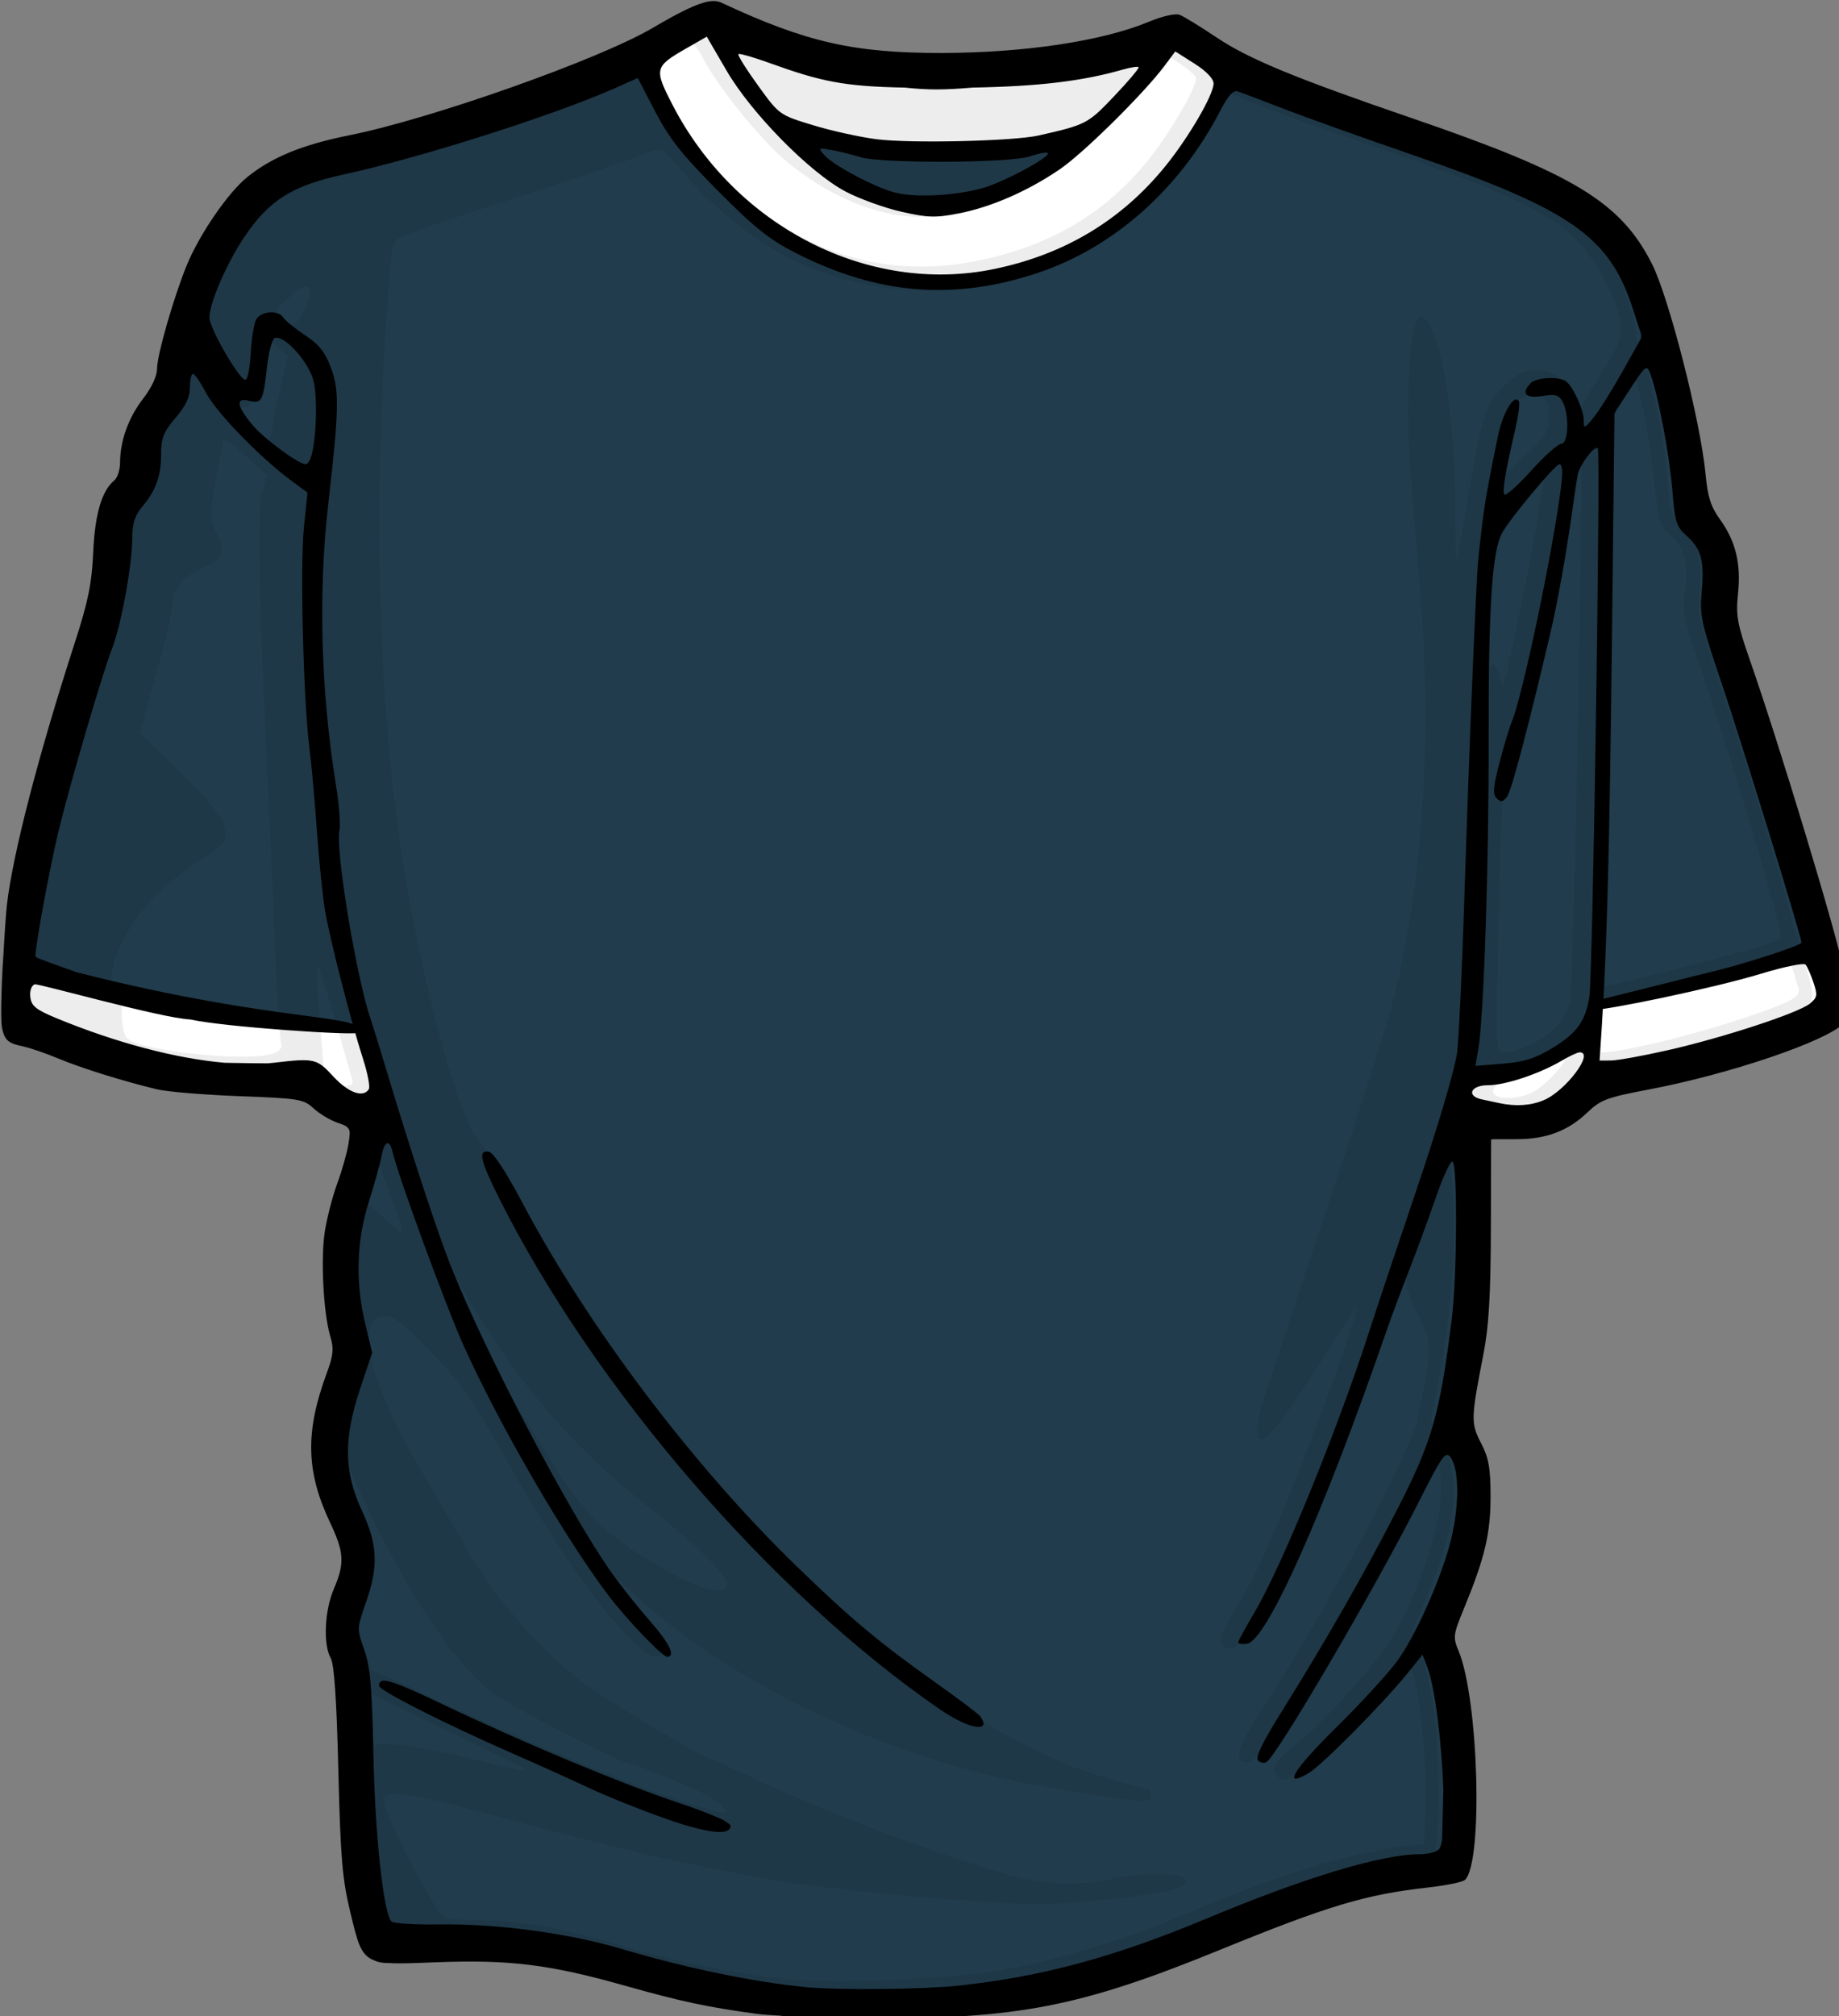 <svg width="2258" height="2475" xmlns="http://www.w3.org/2000/svg" xmlns:xlink="http://www.w3.org/1999/xlink" xml:space="preserve" overflow="hidden"><rect width="100%" height="100%" fill="#808080" stroke="none"/><defs><clipPath id="clip0"><rect x="1071" y="0" width="2258" height="2475"/></clipPath></defs><g clip-path="url(#clip0)" transform="translate(-1071 0)"><path d="M1925.88 22 1653.23 145.733 1653.23 145.733 1439.78 197.736 1382.38 237.188 1323.19 317.883 1289.1 421.89 1281.93 472.101 1246.06 515.138 1246.06 568.935 1217.36 615.559 1203.01 714.187 1170.72 837.92 1136.64 941.927 1100.76 1065.66 1093.59 1157.11 1090 1248.57 1192.24 1293.4 1319.6 1322.09 1445.16 1323.89 1524.08 1370.51 1500.77 1460.17 1493.59 1528.31 1491.8 1601.84 1506.15 1641.29 1502.56 1659.22 1477.45 1734.53 1473.86 1791.92 1497.18 1870.82 1507.94 1910.27 1493.59 1960.48 1488.21 2001.73 1504.35 2062.7 1509.74 2209.74 1527.67 2367.54 1542.02 2381.89 1705.25 2380.1 1839.78 2408.79 1999.43 2450.03 2221.85 2459 2415.57 2421.34 2603.92 2356.79 2734.86 2311.96 2865.8 2286.85C2865.2 2236.64 2864.61 2186.43 2864.01 2136.22L2829.93 2008.9 2881.95 1847.51 2867.6 1779.37 2858.63 1741.71 2876.56 1601.84C2875.97 1551.63 2875.37 1501.41 2874.77 1451.2L2869.39 1356.16 2930.38 1366.92 2978.81 1357.96 3030.83 1329.26 3220.96 1279.05 3325 1244.98 3299.89 1124.84 3181.5 762.604 3190.47 676.529 3149.21 628.112 3068.5 317.883 3030.83 253.327 2826.34 167.252 2654.14 111.661 2524.99 36.346 2356.38 66.831 2160.86 74.004 2013.78 39.932 1925.88 22Z" fill="#213C4C" fill-rule="evenodd"/><path d="M1093.87 1196 1517.88 1265.73 1544 1358 1087 1266.98 1093.87 1196Z" fill="#FFFFFF" fill-rule="evenodd"/><path d="M2874.41 1324.43C2931.04 1303.01 2989.39 1314.23 3039.14 1232.65L3302.57 1167C3306.01 1188.58 3351.12 1214.04 3299.13 1244.8 3247.14 1275.57 3052.04 1334.02 2990.65 1351.59 2929.26 1369.15 2942.5 1359.82 2921.87 1364.99 2901.24 1370.17 2874.93 1372.67 2861 1357.55L2874.41 1324.43Z" fill="#FFFFFF" fill-rule="evenodd"/><path d="M1936.79 34.021C1943.09 33.976 1949.95 34.003 1957.45 34.107 2063.65 33.878 2113.69 110.715 2479.14 55.406 2583.91 62.964 2596.29 44.413 2586.09 79.453 2525.8 172.208 2552.16 200.034 2443.03 278.36 2401.36 317.466 2338.2 331.78 2288.96 339.166 2245.23 363.729 2167.45 345.12 2139.02 327.829 2036.43 296.911 1982.32 259.122 1915.15 190.759L1867 69.491C1876.56 51.562 1842.35 34.691 1936.79 34.021ZM2075.38 168.171C2065.58 169.166 2061.27 172.924 2065.77 181.14 2083.77 214.004 2173.47 245.839 2224.83 247.098 2276.18 248.358 2373.91 208.809 2373.91 188.697 2373.91 168.586 2273.43 189.27 2222.08 188.01 2183.56 187.066 2104.77 165.187 2075.38 168.171Z" fill="#FFFFFF" fill-rule="evenodd"/><path d="M853.978 30.541C843.878 30.496 801.816 52.659 781.985 68.484 770.752 77.446 653.266 122.249 572.525 148.357 481.205 177.886 455.02 185.096 406.065 194.373 329.421 208.9 285.748 242.531 250.404 314.135 240.394 334.415 228.508 366.888 224.039 386.324 219.569 405.76 213.78 423.866 211.197 426.503 208.614 429.14 206.527 440.659 206.527 452.187 206.527 472.311 204.385 476.61 173.742 518.15 169.424 524 164.091 543.793 161.872 562.22 158.945 586.541 154.703 599.196 146.209 608.237 136.383 618.697 133.739 629.033 129.865 672.643 124.865 728.917 122.501 738.612 88.029 848.246 61.496 932.639 39.765 1015.85 25.279 1087.96 14.212 1143.05 5.04 1224.36 8.448 1237.69 9.629 1242.3 20.064 1249.54 31.603 1253.74L80.829 1271.64C167.765 1303.25 195.604 1308.61 283.673 1310.65L368.411 1312.6 386.119 1330.31C401.56 1345.75 406.906 1348.01 428.829 1348.01 442.617 1348.01 453.931 1349.63 453.927 1351.71 453.915 1361.91 426.93 1462.82 421.239 1474 410.968 1494.18 407.273 1558.22 414.041 1597.85 423.11 1650.98 421.949 1669.11 406.158 1721.4 389.425 1776.83 391.056 1795.13 418.222 1857.02 436.322 1898.26 437.418 1918.61 423.574 1953.72 412.046 1982.97 410.635 2009.98 419.779 2026.01 424.069 2033.53 427.029 2076.33 429.118 2160.66 432.219 2285.64 441.279 2356.55 455.97 2371.67 460.857 2376.7 469.254 2377.17 492.161 2373.52 525.852 2368.15 638.684 2373.96 678.468 2383.15 692.362 2386.36 731.056 2396.59 764.373 2405.82 825.068 2422.64 913.213 2441.25 951.069 2445.22 962.177 2446.39 1020.19 2446.74 1079.88 2446 1167.8 2444.91 1198.44 2442.52 1241.38 2433.64 1331.13 2415.09 1376.08 2400.81 1473.9 2359.61 1581.5 2314.27 1660.31 2290.26 1722.37 2283.92 1747.74 2281.33 1757.89 2278.06 1761.47 2271.37 1767.91 2259.35 1767.66 2151.33 1761.09 2101.7 1758.21 2079.98 1751.08 2048.28 1745.23 2031.26L1734.62 2000.42 1753.21 1957.03C1789.1 1873.46 1794.35 1807.47 1768.09 1768.78 1758.31 1754.36 1756.09 1746.45 1758.65 1734.53 1788.41 1595.98 1793.12 1479.69 1773.25 1373.77L1770.04 1356.75 1804.77 1360.64C1867.51 1367.73 1894.26 1360.61 1924.63 1328.63 1935.53 1317.15 1945.42 1312.51 1965 1309.86 2026.71 1301.51 2107.85 1280.44 2172.71 1255.86 2232.98 1233.03 2231.9 1234.93 2215.71 1181.53 2210.22 1163.41 2198.69 1123.54 2190.13 1093 2169.47 1019.35 2139.67 923.265 2108.79 830.906 2086.19 763.296 2083.93 752.559 2086.9 726.906 2091.13 690.497 2083.4 661.666 2065.01 645.281 2051.74 633.454 2050.32 628.846 2047.21 585.159 2044.03 540.422 2024.47 449.23 2013.64 429.012 2010.92 423.919 2008.69 414.088 2008.69 407.123 2008.69 400.159 2002.57 378.087 1995.16 358.09 1974.73 302.978 1936.2 264.215 1870.15 232.299 1842.19 218.789 1788.64 197.284 1751.16 184.433 1547.58 114.628 1506.86 97.985 1455.8 64.089 1431.93 48.245 1424.66 45.633 1416.01 49.787 1370.5 71.629 1239.89 91.037 1138.25 91.037 1036.46 91.036 965.079 76.978 890.558 42.297 876.676 35.837 860.182 30.552 853.978 30.525L853.978 30.541ZM847.166 50.679C850.086 50.679 857.023 59.523 862.539 70.331 880.733 105.996 934.47 172.395 966.539 198.848 1029.34 250.652 1102.69 275.215 1159.07 263.254 1219.99 250.328 1272.95 223.314 1326.31 178.03 1352.7 155.637 1402.55 100.371 1418.54 75.879L1426.71 63.523 1447.63 77.338C1459.13 84.95 1468.54 93.493 1468.54 96.31 1468.54 108.316 1436.87 162.574 1410.76 195.347 1357.26 262.493 1287.43 303.316 1195.94 320.947 1084.99 342.325 981.934 309.674 893.771 225.119 846.509 179.79 797.165 107.785 797.165 84.149 797.165 77.047 836.566 50.682 847.169 50.682L847.166 50.679ZM1501.03 111.194C1501.8 111.194 1518.1 117.713 1537.22 125.592 1556.35 133.471 1585.65 144.601 1602.31 150.401L1727.91 193.986C1840.11 232.916 1896.64 259.204 1928.32 287.089 1952.81 308.646 1978.79 352.263 1988.15 387.492 1994.55 411.566 1992.62 416.834 1956.34 474.369L1935.91 506.765 1928.91 489.446C1917.99 462.448 1908.32 454.519 1886.68 454.519 1871.19 454.519 1863.29 458.323 1847.18 473.491 1823.97 495.361 1819.22 510.208 1801.75 616.017 1795.56 653.497 1789.6 685.102 1788.52 686.257 1787.43 687.412 1786.57 657.229 1786.57 619.13 1786.57 499.86 1765.95 388.849 1743.86 388.849 1731.23 388.849 1725.17 490.844 1732.29 583.231 1735.26 621.866 1738.5 661.771 1743.57 722.062 1755.63 865.549 1751.01 1011.19 1730.63 1130.86 1714.89 1223.27 1710.9 1237.31 1624.88 1496.38 1586.07 1613.26 1552.05 1715.89 1549.29 1724.42 1543.22 1743.15 1542.65 1766.94 1548.31 1766.94 1558.71 1766.94 1586.6 1728.49 1654.55 1620.52L1665.64 1602.91 1662.24 1617.99C1656.68 1642.29 1633.29 1707.7 1598.22 1797.19 1560.6 1893.19 1539.08 1940.24 1515.53 1977.76 1497.1 2007.11 1494.9 2018.12 1506.58 2022.6 1520.29 2027.87 1534.59 2008.24 1569.72 1936.02 1609.54 1854.16 1636.04 1787.29 1692.88 1625.57 1702.16 1599.2 1711.35 1573.7 1713.31 1568.85 1717.61 1558.25 1725.96 1562.03 1725.96 1574.59 1725.96 1579.54 1733.16 1597.93 1741.92 1615.46 1759.22 1650.07 1759.21 1651.02 1741.33 1739.21 1732.44 1783.06 1628.57 1977.08 1545.88 2104.42 1517.79 2147.69 1514.04 2163.18 1531.68 2163.18 1538.67 2163.18 1550.38 2150.17 1570.21 2120.27 1611.13 2058.56 1681.09 1937.39 1722.27 1856.92 1741.8 1818.74 1759.56 1788.58 1761.67 1789.89 1769.53 1794.75 1772.03 1833.09 1766.34 1861.39 1754.43 1920.58 1723.45 1994.69 1696.19 2029.41 1659 2076.78 1617.75 2120.7 1591.32 2141.1 1571.37 2156.48 1564.34 2165.17 1565.44 2172.81 1566.27 2178.59 1570.41 2183.99 1574.58 2184.78 1586.12 2186.98 1642.94 2136.94 1688.02 2084.96L1728.3 2038.46 1734.14 2052.86C1743.44 2076.15 1752.21 2164.4 1750.39 2216.21L1748.73 2264.17 1733.56 2265.53C1667.03 2271.46 1570.48 2300.47 1460.95 2347.45 1387.91 2378.77 1308.17 2403.53 1233.59 2417.98 1171.4 2430.02 1019.37 2435.65 953.597 2428.39 900.61 2422.54 818.434 2405.22 761.842 2387.91 698.616 2368.58 637.812 2357.55 593.437 2357.46 573.615 2357.43 552.778 2356.14 547.224 2354.64 534.432 2351.19 465.309 2216.13 471.34 2206.38 477.267 2196.78 509.725 2202.08 605.304 2228.36 673.599 2247.14 783.476 2274.72 824.882 2283.43 858.978 2290.6 884.596 2295.63 943.573 2306.68 1011.33 2319.38 1207.78 2337.43 1276.69 2337.33 1325.94 2337.25 1434.87 2324.39 1448.69 2317 1456.85 2312.63 1458.08 2309.74 1453.65 2305.32 1446.85 2298.52 1388.05 2299.7 1362.01 2307.17 1338.85 2313.81 1287.2 2313.38 1257.81 2306.29 1178.52 2287.16 1026.95 2230.55 916.541 2178.84 889.216 2166.05 865.939 2155.59 864.784 2155.59 860.148 2155.59 763.555 2098.2 729.748 2075.33 674.343 2037.86 613.626 1970.95 575.645 1905.66 557.902 1875.16 531.312 1829.67 516.59 1804.58 452.48 1695.34 433.959 1615.55 472.713 1615.55 483.655 1615.55 495.999 1625.12 529.625 1659.82 565.231 1696.55 579.742 1717 614.849 1779.67 668.677 1875.76 713.516 1943.29 756.307 1992.83 792.221 2034.42 812.345 2045.25 812.345 2022.99 812.345 2016.29 807.438 2006.49 801.545 2001.2 788.485 1989.47 746.675 1935.72 746.675 1930.67 746.675 1928.66 758.561 1938.3 773.137 1952.07 893.55 2065.8 1092.99 2160.6 1279.22 2192.66 1403.5 2214.05 1412.99 2214.77 1412.99 2203.56 1412.99 2199.39 1411.81 2195.97 1410.37 2195.97 1401.04 2195.97 1326.57 2173.53 1307.44 2164.93 1248.78 2138.59 1202.65 2113.31 1193.42 2102.48 1187.86 2095.96 1167.42 2079.99 1147.98 2066.97 963.765 1943.5 745.352 1692.36 630.319 1471.66 612.95 1438.34 593.767 1406.17 587.609 1400.15 564.608 1377.67 517.898 1206.48 494.894 1060.22 462.847 856.481 457.028 603.047 478.257 338.549 481.386 299.552 482.796 295.25 494.309 289.708 501.251 286.368 564.773 264.862 635.571 241.939 706.368 219.016 773.76 196.135 785.297 191.057 796.835 185.979 809.387 183.068 813.123 184.636 816.856 186.203 829.661 199.773 841.628 214.698 868.099 247.719 920.604 290.915 960.415 312.47 1025.86 347.904 1108.04 363.377 1179.31 353.623 1310.52 335.666 1407.84 269.11 1476.92 150.295 1489.42 128.778 1500.28 111.183 1501.04 111.186L1501.03 111.194ZM374.643 351.786C381.714 350.541 382.04 359.423 374.84 377.763 365.936 400.43 354.218 405.103 342.344 390.798 336.503 383.762 338.238 380.378 354.893 365.114 363.757 356.988 370.4 352.533 374.643 351.786ZM323.082 414.05C325.302 414.05 333.107 419.256 340.401 425.529L353.632 436.911 345.946 469.696C341.724 487.715 336.999 510.946 335.342 521.356 333.686 531.767 330.539 540.328 328.434 540.328 323.677 540.328 292.34 508.312 292.34 503.455 292.34 501.507 295.477 499.953 299.344 499.953 308.938 499.953 312.778 488.257 316.174 448.196 317.765 429.458 320.863 414.05 323.082 414.05ZM2003.53 459.485C2010.15 459.485 2023.88 524.024 2030.67 586.933 2036.51 641.003 2038.15 646.741 2050.42 656.395 2067.8 670.068 2074.07 693.694 2068.91 726.346 2065.28 749.312 2066.93 758.614 2082.62 804.079 2128.49 936.948 2191.18 1147.31 2186.33 1151.89 2181.16 1156.76 2138.12 1169.31 2049.45 1191.87 2006.65 1202.76 1968.61 1211.72 1964.9 1211.72 1956.66 1211.72 1956.27 1186.39 1962.96 1082.13 1965.6 1040.96 1968.93 894.179 1970.35 756.024L1972.98 504.825 1986.21 482.158C1993.51 469.693 2001.32 459.488 2003.53 459.488L2003.53 459.485ZM1886.01 485.751C1898.95 485.844 1902.58 493.795 1901.96 515.037 1901.53 529.989 1896.44 537.343 1868.98 562.806L1836.58 592.867 1839.79 570.393C1841.56 558.011 1844.81 541.072 1847.09 532.741 1849.37 524.411 1852.63 511.456 1854.29 503.944 1856.68 493.12 1861.09 489.524 1875.5 486.822 1879.54 486.065 1883.02 485.729 1886.01 485.751ZM275.98 540.817C279.508 540.789 286.841 546.355 301.275 559.303L327.933 583.234 322.096 603.374C316.093 624.298 317.824 730.019 327.348 926.463 329.904 979.213 334.402 1079.83 337.272 1150.03 340.14 1220.23 343.779 1279.71 345.345 1282.24 346.914 1284.78 343.692 1289.25 338.244 1292.17 314.063 1305.11 169.16 1290.54 155.247 1273.78 151.977 1269.84 149.413 1255.98 149.507 1242.94 149.609 1228.71 146.537 1215.66 141.918 1210.35 135.368 1202.82 135.175 1198.34 140.556 1180.09 153.752 1135.35 191.14 1090.94 243.389 1057.9 259.512 1047.7 273.965 1036.1 275.492 1032.12 282.168 1014.72 269.621 995.128 221.693 948.448L171.688 899.804 176.942 880.347C179.842 869.628 188.819 837.194 196.886 808.257 204.953 779.32 211.576 749.72 211.576 742.491 211.576 723.263 224.905 707.33 250.006 696.571 274.677 685.995 277.569 676.584 264.21 650.748 257.075 636.95 257.123 631.514 264.112 594.224 268.367 571.526 272.475 549.027 273.257 544.22 273.608 542.065 274.377 540.833 275.98 540.817ZM1939.9 556.19C1940.23 556.178 1940.6 556.305 1940.87 556.579 1945.17 560.875 1932.27 1214.84 1927.54 1232.74 1922.15 1253.13 1901.09 1273.61 1873.64 1285.08 1863.92 1289.14 1851.6 1292.47 1846.21 1292.47 1836.63 1292.47 1836.46 1288.64 1839.79 1132.14 1842.69 995.728 1844.69 966.287 1853.21 934.062 1868.57 876.026 1875.34 848.418 1882.3 815.371 1885.81 798.712 1890.41 778.268 1892.62 769.937 1894.82 761.606 1900.39 733.269 1904.97 706.894 1909.56 680.519 1915.49 649.362 1918.11 637.722 1920.72 626.082 1922.87 609.572 1922.87 600.949 1922.87 586.818 1934.81 556.352 1939.9 556.196L1939.9 556.19ZM1898.74 573.117 1895.92 588.293C1894.36 596.624 1891.64 613.644 1889.89 626.138 1884.14 667.073 1848.75 838.11 1845.33 841.534 1844.25 842.618 1842 836.525 1840.27 827.914 1838.55 819.306 1834.87 813.655 1832.1 815.365 1829.34 817.074 1824.94 825.741 1822.37 834.629 1816.19 856.001 1815.52 749.881 1821.5 698.33 1825.17 666.612 1828.58 657.852 1848.45 630.132 1860.98 612.651 1877.46 592.711 1885.03 585.769L1898.74 573.117ZM2193.04 1183.12C2197.5 1182.78 2200.55 1186.16 2202.38 1193.43 2204.08 1200.2 2206.78 1209.14 2208.41 1213.38 2210.36 1218.47 2206.4 1223.65 2196.74 1228.65 2172.56 1241.15 2090.27 1267.14 2033.88 1280.11 1973.08 1294.1 1953.13 1295.47 1953.13 1285.56 1953.13 1281.79 1954.53 1268.52 1956.24 1256.08 1959.03 1235.71 1960.45 1233.71 1971.12 1235.75 1982.16 1237.86 2042.25 1226.84 2076.78 1216.39 2085.11 1213.87 2112.4 1206.03 2137.39 1198.88 2162.38 1191.73 2186.56 1184.72 2191.09 1183.41 2191.79 1183.21 2192.4 1183.17 2193.04 1183.12ZM390.116 1187.11C390.222 1187.06 390.287 1187.09 390.409 1187.21 392.358 1189 401.924 1218.48 411.715 1252.78 421.503 1287.07 430.778 1319.13 432.241 1323.99 434.137 1330.27 432.048 1332.85 425.14 1332.85 407.192 1332.85 397.457 1320.9 396.149 1297.24 395.468 1284.9 393.111 1254.32 390.894 1229.33 388.818 1205.9 388.544 1187.8 390.116 1187.11ZM1920.54 1296.55C1922.04 1296.34 1922.87 1296.51 1922.87 1297.14 1922.87 1305.23 1896.86 1333 1882.11 1340.63 1865.03 1349.46 1839.06 1350.29 1834.05 1342.18 1830.07 1335.75 1844.97 1322.73 1856.32 1322.73 1860.31 1322.73 1876.89 1315.93 1893.2 1307.65 1905.43 1301.43 1916.02 1297.21 1920.54 1296.55ZM458.607 1416.51C459.83 1416.62 461.06 1419.29 462.887 1423.71 471.01 1443.34 488.226 1490.6 491.781 1503.19 493.546 1509.44 494.219 1514.49 493.338 1514.38 492.457 1514.27 480.782 1504.07 467.364 1491.72L442.944 1469.24 450.338 1440.15C454.643 1423.17 456.567 1416.34 458.607 1416.51ZM542.47 1543.18C544.385 1543.83 553.351 1557.32 565.137 1577.62 634.288 1696.71 701.898 1776.27 797.168 1850.61 851.618 1893.09 893.092 1933.61 893.092 1944.39 893.092 1964.01 847.406 1948.45 783.448 1907.04 732.541 1874.07 707.856 1846.28 662.715 1771.42 640.303 1734.25 612.38 1688.37 600.743 1669.46 580.28 1636.21 549.637 1570.73 542.371 1544.84 542.006 1543.53 542.028 1543.03 542.47 1543.18ZM413.079 1764.41 422.615 1787.18C478.553 1920.78 548.258 2033.1 601.721 2075.73 623.719 2093.28 763.748 2165.67 775.768 2165.72 780.786 2165.75 847.356 2193.07 866.147 2202.79 874.4 2207.06 884.135 2214.11 887.744 2218.45 897.22 2229.87 889.907 2228.24 812.345 2202.4 752.54 2182.48 613.349 2123.77 520.774 2079.33 486.778 2063.01 455.914 2049.66 452.187 2049.66 448.461 2049.66 441.176 2037.05 435.939 2021.64 426.438 1993.69 426.391 1993.54 437.596 1962.3 453.162 1918.88 452.137 1891.3 433.508 1851.49 425.093 1833.5 417.123 1806.61 415.704 1791.65L413.079 1764.41ZM445.575 2074.86C446.808 2074.86 477.024 2089.14 512.702 2106.58L615.438 2156.78C659.194 2178.14 658.471 2178.41 597.733 2163.39 529.336 2146.48 487.463 2139.42 465.811 2141.31L446.353 2143.06 444.796 2108.91C443.975 2090.17 444.342 2074.86 445.575 2074.86Z" fill="#000000" fill-opacity="0.071" transform="matrix(1 0 0 1 1071 0)"/><path d="M877.442 1.28C876.384 1.23 875.291 1.305 874.136 1.377L873.94 1.377C873.052 1.374 872.013 1.563 870.926 1.767 870.805 1.789 870.661 1.741 870.537 1.767 856.664 3.962 836.008 13.921 801.075 34.455 735.408 73.053 529.46 145.899 429.233 165.988 371.322 177.598 334.218 192.778 303.633 217.356 280.3 236.107 245.058 287.341 229.501 325.15 213.537 363.943 192.825 435.939 192.825 452.499 192.825 461.664 186.217 475.813 175.605 489.564 157.648 512.839 147.439 541.275 147.391 568.076 147.376 576.762 144.198 586.528 140.29 589.772 124.874 602.568 116.505 631.228 114.411 678.402 112.728 716.321 108.125 738.668 92.132 788.046 47.187 926.821 16.027 1047 8.561 1110.08 7.499 1119.05 5.829 1142.56 4.378 1168.64 4.314 1169.79 4.246 1170.79 4.183 1171.95 3.427 1183.37 2.71 1194.72 2.335 1205.13 1.901 1217.14 1.691 1226.53 1.556 1234.51 1.251 1252.66 1.824 1261.94 3.891 1267.29 3.925 1267.41 3.954 1267.56 3.989 1267.68 7.305 1278.92 14.428 1281.62 27.824 1284.41 36.655 1286.25 56.334 1293.01 71.602 1299.4 99.961 1311.26 152.156 1327.5 192.824 1337.24 205.318 1340.23 250.677 1344.01 293.711 1345.61 366.863 1348.32 372.838 1349.27 384.771 1360.39 391.791 1366.94 405.109 1374.98 414.346 1378.2 419.309 1379.93 422.786 1381.15 425.146 1382.68L425.242 1382.77C426.671 1383.87 427.755 1385.23 428.648 1386.76 429.978 1390.13 429.299 1395.15 427.87 1404.08 426.108 1415.11 419.931 1436.96 414.153 1452.62 408.375 1468.29 401.548 1494.73 398.88 1511.38 393.556 1544.61 397.024 1611.95 405.592 1640.68 410.094 1655.77 409.287 1663.71 401.018 1686.11 374.553 1757.84 375.733 1806.61 405.299 1869.11 422.643 1905.77 423.381 1919.02 409.872 1950.54 398.487 1977.1 396.638 2018.87 406.077 2035.47 410.355 2042.99 413.319 2086.56 415.417 2172.65 418.017 2279.16 420.199 2306.23 429.816 2346.11 438.922 2383.86 442.306 2400.06 459.295 2406.43L459.587 2406.53C464.391 2408.91 470.169 2409.87 477.292 2409.74 490.595 2410.64 508.639 2409.84 534.401 2408.86 625.929 2405.39 674.439 2411.38 766.92 2437.46 836.812 2457.18 869.307 2464.05 929.778 2472.2 935.491 2472.96 945.995 2473.74 959.061 2474.43 962.249 2475.12 964.5 2475.78 964.901 2476.18 966.536 2477.82 1000.38 2477.9 1044.09 2477.16L1045.26 2477.16C1053.04 2477.28 1060.87 2477.3 1068.61 2477.35 1248.93 2478.61 1326.72 2463.46 1497.64 2393.68 1630.7 2339.37 1676.62 2325.61 1753.41 2317.02 1775.71 2314.53 1796.22 2310.3 1798.94 2307.58 1821.23 2285.29 1815.48 2085.44 1790.87 2026.52 1783.82 2009.67 1784.23 2006.74 1797.77 1973.89 1823.1 1912.48 1830.21 1882.4 1830.17 1837 1830.14 1802.2 1827.97 1789.85 1818.59 1771.72 1805.84 1747.09 1805.97 1741.35 1821.32 1662.86 1828.04 1628.47 1830.32 1590.75 1830.56 1507.88L1830.85 1398.72 1835.72 1398.43 1861.79 1398.43C1898.63 1398.43 1925.39 1388.33 1949.44 1365.26 1965.13 1350.22 1973.43 1347.08 2023.48 1337.63 2123.21 1318.8 2243.49 1277.99 2263.97 1256 2266.47 1253.32 2268.29 1251.12 2269.52 1248.51L2269.62 1248.32C2271.6 1245.33 2272.54 1242.36 2272.54 1239.37 2272.54 1236.96 2271.45 1231.12 2269.72 1223.32 2268.36 1214.84 2266.2 1203.82 2263.1 1188.29 2253.88 1142.09 2184.63 913.617 2148.4 809.758 2133.01 765.644 2131.2 755.376 2134 728.718 2137.87 691.848 2131.1 664.178 2111.82 637.56 2100.69 622.199 2096.78 609.896 2094.21 582.494 2088.08 517.359 2049.28 365.123 2028.24 323.708 1989.8 248.025 1932.35 213.176 1733.36 144.99 1590.73 96.113 1533.29 72.44 1494.03 46.146 1473.83 32.614 1453.22 19.971 1448.21 18.127 1443 16.209 1426.81 19.93 1410.37 26.785 1353.67 50.419 1258.33 64.798 1156.93 65.019 1048.58 65.254 989.384 51.773 885.888 3.34 883.37 2.16 880.602 1.447 877.423 1.297L877.442 1.28ZM867.713 45.058C867.751 45.072 867.772 45.041 867.813 45.058 867.844 45.073 867.875 45.138 867.909 45.156L892.037 86.599C922.521 139.065 994.62 212.21 1038.45 235.254 1055.17 244.039 1085.81 255.149 1106.56 259.868 1139.21 267.294 1148.66 267.549 1177.09 262.008 1217.12 254.208 1262.04 234.609 1301.52 207.624 1330.76 187.64 1404.91 114.296 1430.04 80.567L1443.07 63.153 1466.52 78.037C1481.07 87.232 1490.06 96.611 1490.06 102.554 1490.07 116.289 1459.61 168.532 1431.01 203.83 1377.31 270.091 1307.54 312.108 1221.26 330.109 1066.77 362.337 902.774 278.556 825.286 127.846 803.043 84.575 803.718 81.805 842.02 59.744L867.704 45.054 867.713 45.058ZM907.796 66.267C912.142 66.527 927.471 71.084 944.862 77.358 1007.63 100.001 1036.2 106.2 1110.93 107.517 1139.95 110.542 1158.52 110.542 1194.11 107.517 1276.11 106.051 1329.51 99.516 1378.96 85.335 1388.36 82.64 1396.94 81.326 1398.03 82.417 1399.12 83.507 1385.63 99.556 1368.06 118.025 1335.7 152.056 1333.66 153.055 1275.54 166.28 1244.83 173.269 1118.78 176.255 1076.59 170.95 1056.01 168.363 1020.71 160.537 998.079 153.633 957.037 141.114 956.795 141.057 930.659 104.892 916.245 84.947 905.467 67.627 906.631 66.463 906.775 66.318 907.176 66.23 907.796 66.267ZM782.975 95.745C783.015 95.749 783.034 95.837 783.074 95.843L804.574 137.093C821.759 170.127 837.322 189.812 881.723 234.477 927.048 280.073 944.843 294.238 977.746 310.943 1077.73 361.711 1171.22 369.326 1273.99 335.071 1367.35 303.948 1448.3 232.248 1497.85 136.7 1507.84 117.42 1514.03 110.458 1519.83 112.281 1524.29 113.679 1549.59 123.274 1575.96 133.49 1602.34 143.706 1672.45 168.762 1731.82 189.235 1929.4 257.367 1976.06 289.913 2005.1 379.821L2014.93 410.078C2014.99 411.136 2015.03 412.226 2015.03 413.191 2015.02 413.917 2014.85 414.782 2014.64 415.819L1992.36 455.705C1979.34 478.892 1963.32 504.396 1956.75 512.425 1945.13 526.633 1944.76 526.739 1944.59 515.441 1944.38 502.413 1930.88 473.438 1922.31 467.772 1913.45 461.913 1886.45 463.348 1879.8 470.01 1867.11 482.697 1872.89 489.455 1893.51 486.159 1910.06 483.512 1914.07 484.68 1918.71 493.359 1927.01 508.866 1925.85 544.727 1917.06 544.727 1913.11 544.727 1896.34 559.671 1879.8 578.001 1863.25 596.329 1848.5 609.401 1847.01 606.991 1844.35 602.692 1848.25 579.77 1861.02 524.491 1864.55 509.221 1866.32 494.941 1865.01 492.678 1859.3 482.865 1845.1 506.466 1839.13 535.677 1823.88 610.257 1821.57 624.827 1815.2 685.304 1812.38 712.053 1803.94 916.298 1798.07 1099.95 1795.28 1187.41 1791.28 1273.76 1789.12 1291.8 1786.88 1310.58 1766.57 1379.64 1741.65 1453.3 1717.69 1524.1 1690.76 1604.74 1681.81 1632.5 1642.56 1754.39 1574 1922.46 1540.36 1979.25 1529.38 1997.79 1520.41 2014.34 1520.41 2016.13 1520.41 2017.92 1525.25 2018.67 1531.21 2017.78 1555.19 2014.21 1624.66 1858.55 1701.95 1635.04 1708.19 1617 1720.89 1582.95 1730.17 1559.35 1739.44 1535.75 1754.24 1495.49 1763.05 1469.85 1771.86 1444.21 1781.04 1424.46 1783.48 1425.97 1789.71 1429.82 1789.01 1567.65 1782.5 1619.67 1768.01 1735.59 1758.45 1769.14 1716.54 1851.02 1675.83 1930.58 1628.75 2012.94 1572.07 2103.68 1549.8 2139.32 1541.1 2157.54 1544.64 2161.08 1547.48 2163.92 1552.17 2164.8 1555.04 2163.02 1568.23 2154.88 1689.25 1948.25 1741.35 1844.98 1771.15 1785.93 1774.95 1780.67 1781.14 1789.13 1792.53 1804.7 1791.83 1853.5 1779.68 1897.51 1766.88 1943.87 1737.15 2009.51 1715.67 2038.87 1704.49 2054.14 1670.62 2091.05 1640.37 2120.88 1587.69 2172.82 1573.71 2196.12 1606.9 2176.53 1623.15 2166.94 1698.16 2091.18 1728.22 2054.04L1746.61 2031.28 1752.25 2045.68C1762.37 2071.81 1770.22 2141.24 1772.19 2196.18 1772.19 2196.64 1772.2 2197.09 1772.19 2197.54 1772.15 2201.74 1772.01 2205.91 1771.9 2210.09L1770.64 2258.45 1770.64 2258.54C1769.69 2264.42 1768.4 2268.46 1766.75 2270.12 1763.41 2273.45 1753.06 2276.15 1743.79 2276.15 1696.48 2276.15 1602.74 2304.46 1480.04 2355.73 1367.39 2402.8 1277.97 2426.84 1176.31 2437.55 1132.27 2442.19 1030.42 2443.2 990.389 2439.4 925.971 2433.28 842.434 2415.98 762.443 2392.22 697.984 2373.07 610.111 2361.3 539.46 2362.35 509.395 2362.79 482.905 2361.17 480.601 2358.75 470.873 2348.52 460.49 2252.63 458.516 2154.74 456.829 2071.08 454.653 2046.05 447.231 2025.15 442.885 2012.92 440.587 2006.3 440.615 1999.37 440.653 1998.39 440.737 1997.35 440.808 1996.35 440.827 1996.13 440.889 1995.9 440.908 1995.67 441.683 1989.02 444.426 1981.06 449.273 1967.26 464.939 1922.66 463.74 1896.17 444.214 1854.12 422.201 1806.71 421.662 1766.2 442.268 1704.59L456.96 1660.52 448.591 1625.59C436.21 1574.29 437.63 1523.29 452.776 1475.57 459.712 1453.72 466.738 1428.41 468.438 1419.34 472.028 1400.21 478.192 1397.87 482.058 1414.18 489.564 1445.84 547.719 1604.18 569.814 1653.12 613.619 1750.16 692.953 1886.93 746.781 1958.12 769.224 1987.8 813.248 2033.81 819.163 2033.81 830.047 2033.81 822.123 2017.31 798.052 1989.93 783.875 1973.8 762.568 1947.05 750.769 1930.39 698.155 1856.09 593.794 1656.68 552.594 1551.76 535.693 1508.71 503.287 1409.77 473.208 1309.52 465.711 1284.53 457.595 1258.38 455.21 1251.44 437.627 1200.25 411.697 1043.76 416.781 1019.5 418.275 1012.38 416.332 987.26 412.5 963.659 394.036 849.946 390.642 727.227 402.868 620.428 416.426 501.999 416.849 479.506 406.37 451.44 399.188 432.197 391.673 422.82 374.363 411.357 361.932 403.126 350.024 393.391 347.804 389.758 341.871 380.051 320.106 381.785 314.434 392.386 311.735 397.426 308.764 416.161 307.819 434.025 306.873 451.888 303.904 466.337 301.203 466.228 293.581 465.916 257.133 402.771 257.133 389.858 257.133 372.178 278.288 323.294 299.746 291.306 330.361 245.664 358.613 227.896 422.525 214.061 514.482 194.154 680.273 141.449 754.175 108.601L782.972 95.76 782.975 95.745ZM1008.88 182.526C1010.93 182.428 1014.89 183.082 1021.14 184.18 1030.61 185.846 1046.25 189.771 1055.97 192.838 1081.71 200.963 1240.4 200.296 1264.55 191.963 1275.15 188.306 1285.02 186.457 1286.44 187.876 1290.14 191.578 1247.33 215.825 1216.2 227.666 1185.63 239.3 1127.9 243.663 1099.46 236.52 1075.09 230.4 1024.18 203.613 1012.58 190.793 1007.34 185.004 1005.47 182.686 1008.88 182.524L1008.88 182.526ZM339.819 414.558C352.418 415.034 378.466 444.41 384.571 466.218 390.44 487.173 388.376 544.173 381.069 563.214 379.659 566.893 377.019 569.882 375.232 569.829 366.007 569.555 323.521 538.096 309.66 521.282 290.096 497.547 288.989 487.737 306.352 492.095 321.432 495.878 323.176 492.413 328.048 448.803 330.012 431.207 334.274 415.915 337.484 414.85 338.194 414.614 338.982 414.524 339.819 414.558ZM2021.73 451.916C2023.54 452.022 2024.71 454.749 2026.4 459.211 2035.83 484.147 2049.94 558.516 2053.35 601.251 2056.52 641.016 2058.16 646.392 2071.15 657.97 2089.02 673.894 2092.89 688.698 2089.35 727.824 2086.82 755.644 2089.21 766.192 2114.15 839.607 2138.07 909.987 2210.72 1145.88 2211.83 1156.56 2211.79 1156.86 2211.82 1157.15 2211.73 1157.44 2207.6 1161.99 2140.87 1183.58 2100.92 1193.15 2082.88 1197.47 2060.15 1203.12 2050.43 1205.7 2040.71 1208.27 1979.95 1223.29 1966.76 1226.6 1951.49 1242.17 1953.54 1225.05 1959.76 1239.37 1974.34 1239.37 2100.29 1214.12 2163.38 1194.99 2190.78 1186.68 2214.82 1181.79 2216.89 1184.1 2218.96 1186.4 2223.35 1196.27 2226.62 1205.99 2231.92 1221.76 2231.4 1224.52 2222.14 1232.06 2208.05 1243.53 2115.67 1273.81 2047.9 1289.17 2017.36 1296.09 1986.02 1301.79 1978.24 1301.82L1964.04 1301.91 1966.76 1260.27C1973.14 1161.5 1976.32 1040.06 1979.22 781.898L1982.33 508.128C1982.85 506.908 1983.43 505.638 1984.08 504.237L2001.98 476.803C2013.86 458.716 2018.7 451.72 2021.73 451.898L2021.73 451.916ZM236.991 458.921C239.078 458.921 246.399 469.683 253.335 482.852 265.947 506.799 320.184 562.457 357.723 590.065L377.57 604.756 373.193 646.688C368.292 692.978 372.399 858.872 379.905 918.219 382.542 939.04 386.698 985.642 389.244 1021.73 391.794 1057.82 396.258 1101 399.073 1117.66 405.056 1153.09 430.762 1253.53 445.674 1299.68 451.387 1317.37 454.637 1334.18 452.872 1337.04 446.091 1348.01 427.817 1341.54 409.384 1321.57 388.908 1299.39 386.225 1298.73 336.612 1304.55 334 1304.85 331.255 1305.11 328.537 1305.32L306.064 1305.13C294.565 1305 284.886 1304.82 276.002 1304.64 216.3 1299.45 143.102 1280.34 69.07 1249.77 44.195 1239.5 38.571 1234.89 37.256 1224.09 36.316 1216.36 38.527 1209.9 42.607 1208.33 46.424 1206.87 197.689 1249.77 233.491 1251.44 276.002 1260.85 436.658 1271.54 440.519 1267.68 450.923 1243.84 345.261 1257.35 94.95 1193.74 69.592 1184.91 48.139 1177.04 44.553 1175.25 44.177 1174.66 43.849 1174.03 43.58 1173.4 43.446 1160.63 60.953 1065.37 72.085 1019.39 85.985 961.987 126.025 825.579 137.559 796.315 148.705 768.041 162.442 692.76 162.465 659.919 162.477 642.208 165.647 632.626 175.015 621.49 191.657 601.715 197.877 584.032 197.878 556.501 197.878 537.688 200.938 530.011 215.487 513.013 227.986 498.412 233.193 487.513 233.193 475.655 233.193 466.439 234.9 458.921 236.988 458.921L236.991 458.921ZM1960.93 549.886C1961.28 549.923 1961.56 550.026 1961.81 550.275 1965.53 553.995 1955.68 1196.76 1951.49 1223.6 1946.84 1253.43 1936.05 1268.41 1905.96 1286.64 1885.14 1299.26 1871.23 1303.62 1845.25 1305.71L1811.59 1308.43 1815 1288.78C1821.93 1248.92 1828.14 1062.66 1827.84 903.117 1827.55 746.983 1832.07 677.353 1843.99 654.838 1853.2 637.457 1909.45 569.907 1914.72 569.907 1918.36 569.907 1919.05 578.801 1916.86 596.466 1907.21 674.237 1869.95 852.387 1856.45 885.409 1853.04 893.74 1846.06 917.02 1840.88 937.166 1833.3 966.629 1832.64 975.016 1837.77 980.069 1842.85 985.087 1845.43 984.652 1850.61 977.637 1855.94 970.415 1876.63 892.136 1904.22 774.404 1912.12 740.676 1922.87 680.868 1929.22 635.574 1932.53 611.976 1936.16 588.104 1937.29 582.553 1939.68 570.828 1955.7 549.266 1960.93 549.864L1960.93 549.886ZM1939.62 1291.79C1958.06 1291.79 1922.34 1339.32 1895.45 1350.56 1879.53 1357.21 1861.37 1358.47 1840.97 1354.16L1819.47 1349.58C1799.85 1345.39 1805.7 1332.17 1827.16 1332.17 1848.21 1332.17 1890.06 1318.24 1917.25 1302.2 1926.97 1296.47 1937.01 1291.79 1939.62 1291.79ZM598.019 1413.6C587.163 1413.02 590.927 1427.03 612.318 1469.83 728.998 1703.25 946.646 1955.74 1154.42 2098.6 1189.58 2122.78 1218.34 2127.6 1203.55 2106.87 1201.51 2104.01 1176.51 2085.15 1148 2064.94 1079.63 2016.48 1044.51 1987.08 978.425 1923 850.631 1799.08 721.766 1628.36 641.234 1476.16 621.686 1439.21 605.861 1414.93 600.469 1413.89 599.619 1413.73 598.763 1413.64 598.038 1413.6L598.019 1413.6ZM470.474 2063.2C466.685 2063.51 465.415 2065.68 465.415 2069.42 465.415 2075.13 544.939 2115.44 628.566 2152.12 662.354 2166.94 705.932 2186.64 725.368 2195.8 744.804 2204.97 784.553 2220.9 813.705 2231.31 867.601 2250.56 896.984 2254.15 896.984 2241.43 896.984 2240.08 894.527 2238.16 890.368 2235.78L890.172 2235.59C888.354 2234.09 885.891 2232.81 883.363 2232.09L883.071 2231.99C872.302 2226.96 855.671 2220.64 833.845 2213.31 761.892 2189.16 643.304 2139.69 542.953 2091.9 499.025 2070.97 478.805 2062.52 470.474 2063.19L470.474 2063.2Z" transform="matrix(1 0 0 1 1071 0)"/></g></svg>